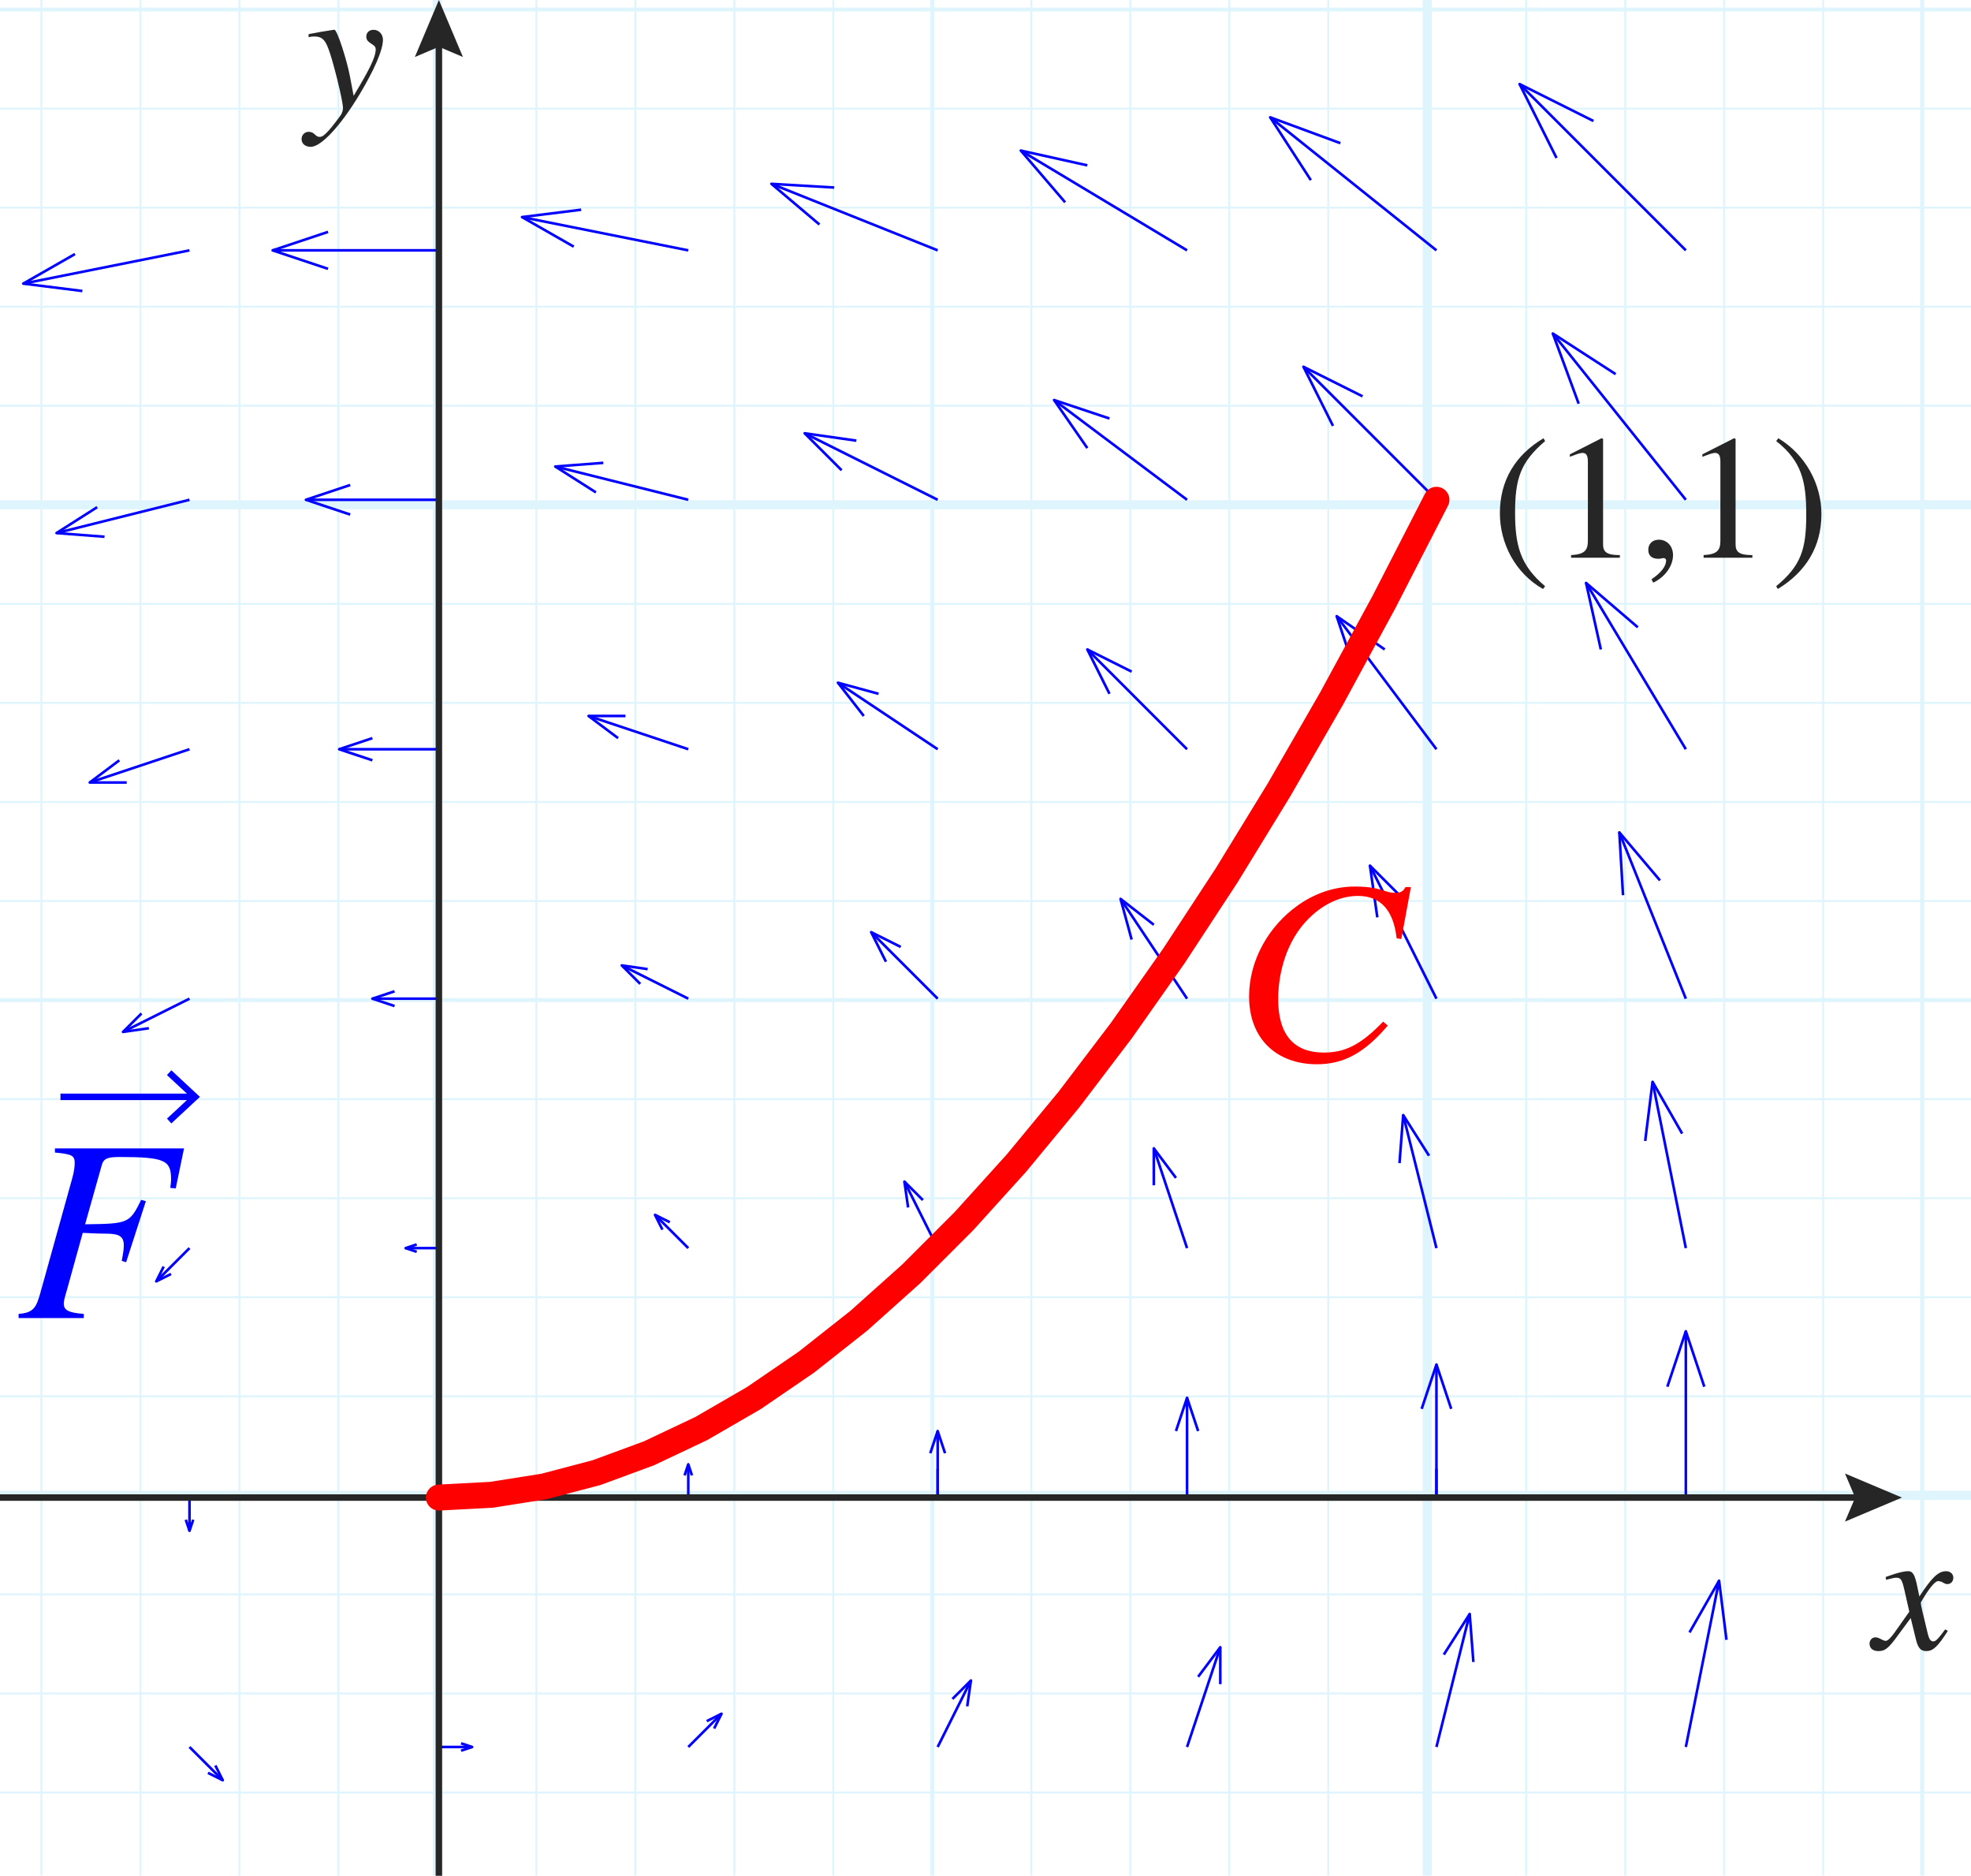 <?xml version="1.0" encoding="utf-8"?>
<!-- Generator: Adobe Illustrator 25.4.1, SVG Export Plug-In . SVG Version: 6.00 Build 0)  -->
<svg version="1.1" xmlns="http://www.w3.org/2000/svg" xmlns:xlink="http://www.w3.org/1999/xlink" x="0px" y="0px"
	 viewBox="0 0 151.804 144.442" enable-background="new 0 0 151.804 144.442" xml:space="preserve">
<g id="Layer_2" opacity="0.5">
	<g id="Clipped_grid">
		<defs>
			<rect id="SVGID_1_" x="-101.234" y="-100.258" width="276.823" height="275.337"/>
		</defs>
		<clipPath id="SVGID_00000133511845286198505990000000013058392851982493_">
			<use xlink:href="#SVGID_1_"  overflow="visible"/>
		</clipPath>
		<g id="Grid" opacity="0.25" clip-path="url(#SVGID_00000133511845286198505990000000013058392851982493_)">
			<g id="Horizontal_1_mm">
				
					<line fill="none" stroke="#00ABEB" stroke-width="0.15" stroke-miterlimit="10" x1="-347.7" y1="-106.051" x2="262.382" y2="-106.051"/>
				
					<line fill="none" stroke="#00ABEB" stroke-width="0.15" stroke-miterlimit="10" x1="-347.7" y1="-113.679" x2="262.382" y2="-113.679"/>
				
					<line fill="none" stroke="#00ABEB" stroke-width="0.15" stroke-miterlimit="10" x1="-347.7" y1="343.969" x2="262.382" y2="343.969"/>
				
					<line fill="none" stroke="#00ABEB" stroke-width="0.15" stroke-miterlimit="10" x1="-347.7" y1="336.34" x2="262.382" y2="336.34"/>
				
					<line fill="none" stroke="#00ABEB" stroke-width="0.15" stroke-miterlimit="10" x1="-347.7" y1="328.715" x2="262.382" y2="328.715"/>
				
					<line fill="none" stroke="#00ABEB" stroke-width="0.15" stroke-miterlimit="10" x1="-347.7" y1="321.087" x2="262.382" y2="321.087"/>
				
					<line fill="none" stroke="#00ABEB" stroke-width="0.15" stroke-miterlimit="10" x1="-347.7" y1="313.458" x2="262.382" y2="313.458"/>
				
					<line fill="none" stroke="#00ABEB" stroke-width="0.15" stroke-miterlimit="10" x1="-347.7" y1="305.832" x2="262.382" y2="305.832"/>
				
					<line fill="none" stroke="#00ABEB" stroke-width="0.15" stroke-miterlimit="10" x1="-347.7" y1="298.204" x2="262.382" y2="298.204"/>
				
					<line fill="none" stroke="#00ABEB" stroke-width="0.15" stroke-miterlimit="10" x1="-347.7" y1="290.579" x2="262.382" y2="290.579"/>
				
					<line fill="none" stroke="#00ABEB" stroke-width="0.15" stroke-miterlimit="10" x1="-347.7" y1="282.949" x2="262.382" y2="282.949"/>
				
					<line fill="none" stroke="#00ABEB" stroke-width="0.15" stroke-miterlimit="10" x1="-347.7" y1="275.321" x2="262.382" y2="275.321"/>
				
					<line fill="none" stroke="#00ABEB" stroke-width="0.15" stroke-miterlimit="10" x1="-347.7" y1="267.695" x2="262.382" y2="267.695"/>
				
					<line fill="none" stroke="#00ABEB" stroke-width="0.15" stroke-miterlimit="10" x1="-347.7" y1="260.067" x2="262.382" y2="260.067"/>
				
					<line fill="none" stroke="#00ABEB" stroke-width="0.15" stroke-miterlimit="10" x1="-347.7" y1="252.438" x2="262.382" y2="252.438"/>
				
					<line fill="none" stroke="#00ABEB" stroke-width="0.15" stroke-miterlimit="10" x1="-347.7" y1="244.813" x2="262.382" y2="244.813"/>
				
					<line fill="none" stroke="#00ABEB" stroke-width="0.15" stroke-miterlimit="10" x1="-347.7" y1="237.184" x2="262.382" y2="237.184"/>
				
					<line fill="none" stroke="#00ABEB" stroke-width="0.15" stroke-miterlimit="10" x1="-347.7" y1="229.556" x2="262.382" y2="229.556"/>
				
					<line fill="none" stroke="#00ABEB" stroke-width="0.15" stroke-miterlimit="10" x1="-347.7" y1="221.93" x2="262.382" y2="221.93"/>
				
					<line fill="none" stroke="#00ABEB" stroke-width="0.15" stroke-miterlimit="10" x1="-347.7" y1="214.302" x2="262.382" y2="214.302"/>
				
					<line fill="none" stroke="#00ABEB" stroke-width="0.15" stroke-miterlimit="10" x1="-347.7" y1="206.674" x2="262.382" y2="206.674"/>
				
					<line fill="none" stroke="#00ABEB" stroke-width="0.15" stroke-miterlimit="10" x1="-347.7" y1="199.048" x2="262.382" y2="199.048"/>
				
					<line fill="none" stroke="#00ABEB" stroke-width="0.15" stroke-miterlimit="10" x1="-347.7" y1="191.42" x2="262.382" y2="191.42"/>
				
					<line fill="none" stroke="#00ABEB" stroke-width="0.15" stroke-miterlimit="10" x1="-347.7" y1="183.79" x2="262.382" y2="183.79"/>
				
					<line fill="none" stroke="#00ABEB" stroke-width="0.15" stroke-miterlimit="10" x1="-347.7" y1="176.165" x2="262.382" y2="176.165"/>
				
					<line fill="none" stroke="#00ABEB" stroke-width="0.15" stroke-miterlimit="10" x1="-347.7" y1="168.536" x2="262.382" y2="168.536"/>
				
					<line fill="none" stroke="#00ABEB" stroke-width="0.15" stroke-miterlimit="10" x1="-347.7" y1="160.911" x2="262.382" y2="160.911"/>
				
					<line fill="none" stroke="#00ABEB" stroke-width="0.15" stroke-miterlimit="10" x1="-347.7" y1="153.282" x2="262.382" y2="153.282"/>
				
					<line fill="none" stroke="#00ABEB" stroke-width="0.15" stroke-miterlimit="10" x1="-347.7" y1="145.654" x2="262.382" y2="145.654"/>
				
					<line fill="none" stroke="#00ABEB" stroke-width="0.15" stroke-miterlimit="10" x1="-347.7" y1="138.028" x2="262.382" y2="138.028"/>
				
					<line fill="none" stroke="#00ABEB" stroke-width="0.15" stroke-miterlimit="10" x1="-347.7" y1="130.4" x2="262.382" y2="130.4"/>
				
					<line fill="none" stroke="#00ABEB" stroke-width="0.15" stroke-miterlimit="10" x1="-347.7" y1="122.772" x2="262.382" y2="122.772"/>
				
					<line fill="none" stroke="#00ABEB" stroke-width="0.15" stroke-miterlimit="10" x1="-347.7" y1="115.146" x2="262.382" y2="115.146"/>
				
					<line fill="none" stroke="#00ABEB" stroke-width="0.15" stroke-miterlimit="10" x1="-347.7" y1="107.518" x2="262.382" y2="107.518"/>
				
					<line fill="none" stroke="#00ABEB" stroke-width="0.15" stroke-miterlimit="10" x1="-347.7" y1="99.889" x2="262.382" y2="99.889"/>
				
					<line fill="none" stroke="#00ABEB" stroke-width="0.15" stroke-miterlimit="10" x1="-347.7" y1="92.264" x2="262.382" y2="92.264"/>
				
					<line fill="none" stroke="#00ABEB" stroke-width="0.15" stroke-miterlimit="10" x1="-347.7" y1="84.635" x2="262.382" y2="84.635"/>
				
					<line fill="none" stroke="#00ABEB" stroke-width="0.15" stroke-miterlimit="10" x1="-347.7" y1="77.007" x2="262.382" y2="77.007"/>
				
					<line fill="none" stroke="#00ABEB" stroke-width="0.15" stroke-miterlimit="10" x1="-347.7" y1="69.382" x2="262.382" y2="69.382"/>
				
					<line fill="none" stroke="#00ABEB" stroke-width="0.15" stroke-miterlimit="10" x1="-347.7" y1="61.753" x2="262.382" y2="61.753"/>
				
					<line fill="none" stroke="#00ABEB" stroke-width="0.15" stroke-miterlimit="10" x1="-347.7" y1="54.125" x2="262.382" y2="54.125"/>
				
					<line fill="none" stroke="#00ABEB" stroke-width="0.15" stroke-miterlimit="10" x1="-347.7" y1="46.499" x2="262.382" y2="46.499"/>
				
					<line fill="none" stroke="#00ABEB" stroke-width="0.15" stroke-miterlimit="10" x1="-347.7" y1="38.87" x2="262.382" y2="38.87"/>
				
					<line fill="none" stroke="#00ABEB" stroke-width="0.15" stroke-miterlimit="10" x1="-347.7" y1="31.244" x2="262.382" y2="31.244"/>
				
					<line fill="none" stroke="#00ABEB" stroke-width="0.15" stroke-miterlimit="10" x1="-347.7" y1="23.616" x2="262.382" y2="23.616"/>
				
					<line fill="none" stroke="#00ABEB" stroke-width="0.15" stroke-miterlimit="10" x1="-347.7" y1="15.987" x2="262.382" y2="15.987"/>
				
					<line fill="none" stroke="#00ABEB" stroke-width="0.15" stroke-miterlimit="10" x1="-347.7" y1="8.362" x2="262.382" y2="8.362"/>
				
					<line fill="none" stroke="#00ABEB" stroke-width="0.15" stroke-miterlimit="10" x1="-347.7" y1="0.733" x2="262.382" y2="0.733"/>
				
					<line fill="none" stroke="#00ABEB" stroke-width="0.15" stroke-miterlimit="10" x1="-347.7" y1="-6.895" x2="262.382" y2="-6.895"/>
				
					<line fill="none" stroke="#00ABEB" stroke-width="0.15" stroke-miterlimit="10" x1="-347.7" y1="-14.521" x2="262.382" y2="-14.521"/>
				
					<line fill="none" stroke="#00ABEB" stroke-width="0.15" stroke-miterlimit="10" x1="-347.7" y1="-22.149" x2="262.382" y2="-22.149"/>
				
					<line fill="none" stroke="#00ABEB" stroke-width="0.15" stroke-miterlimit="10" x1="-347.7" y1="-29.777" x2="262.382" y2="-29.777"/>
				
					<line fill="none" stroke="#00ABEB" stroke-width="0.15" stroke-miterlimit="10" x1="-347.7" y1="-37.403" x2="262.382" y2="-37.403"/>
				
					<line fill="none" stroke="#00ABEB" stroke-width="0.15" stroke-miterlimit="10" x1="-347.7" y1="-45.031" x2="262.382" y2="-45.031"/>
				
					<line fill="none" stroke="#00ABEB" stroke-width="0.15" stroke-miterlimit="10" x1="-347.7" y1="-52.66" x2="262.382" y2="-52.66"/>
				
					<line fill="none" stroke="#00ABEB" stroke-width="0.15" stroke-miterlimit="10" x1="-347.7" y1="-60.285" x2="262.382" y2="-60.285"/>
				
					<line fill="none" stroke="#00ABEB" stroke-width="0.15" stroke-miterlimit="10" x1="-347.7" y1="-67.915" x2="262.382" y2="-67.915"/>
				
					<line fill="none" stroke="#00ABEB" stroke-width="0.15" stroke-miterlimit="10" x1="-347.7" y1="-75.54" x2="262.382" y2="-75.54"/>
				
					<line fill="none" stroke="#00ABEB" stroke-width="0.15" stroke-miterlimit="10" x1="-347.7" y1="-83.169" x2="262.382" y2="-83.169"/>
				
					<line fill="none" stroke="#00ABEB" stroke-width="0.15" stroke-miterlimit="10" x1="-347.7" y1="-90.797" x2="262.382" y2="-90.797"/>
				
					<line fill="none" stroke="#00ABEB" stroke-width="0.15" stroke-miterlimit="10" x1="-347.7" y1="-98.423" x2="262.382" y2="-98.423"/>
			</g>
			<g id="Vertical_1_mm">
				<g>
					
						<line fill="none" stroke="#00ABEB" stroke-width="0.15" stroke-miterlimit="10" x1="-347.498" y1="343.932" x2="-347.498" y2="-113.882"/>
				</g>
				
					<line fill="none" stroke="#00ABEB" stroke-width="0.15" stroke-miterlimit="10" x1="-339.876" y1="343.932" x2="-339.876" y2="-113.882"/>
				
					<line fill="none" stroke="#00ABEB" stroke-width="0.15" stroke-miterlimit="10" x1="-332.252" y1="343.932" x2="-332.252" y2="-113.882"/>
				
					<line fill="none" stroke="#00ABEB" stroke-width="0.15" stroke-miterlimit="10" x1="-324.627" y1="343.932" x2="-324.627" y2="-113.882"/>
				
					<line fill="none" stroke="#00ABEB" stroke-width="0.15" stroke-miterlimit="10" x1="-317.005" y1="343.932" x2="-317.005" y2="-113.882"/>
				
					<line fill="none" stroke="#00ABEB" stroke-width="0.15" stroke-miterlimit="10" x1="-309.381" y1="343.932" x2="-309.381" y2="-113.882"/>
				
					<line fill="none" stroke="#00ABEB" stroke-width="0.15" stroke-miterlimit="10" x1="-301.756" y1="343.932" x2="-301.756" y2="-113.882"/>
				
					<line fill="none" stroke="#00ABEB" stroke-width="0.15" stroke-miterlimit="10" x1="-294.134" y1="343.932" x2="-294.134" y2="-113.882"/>
				
					<line fill="none" stroke="#00ABEB" stroke-width="0.15" stroke-miterlimit="10" x1="-286.508" y1="343.932" x2="-286.508" y2="-113.882"/>
				
					<line fill="none" stroke="#00ABEB" stroke-width="0.15" stroke-miterlimit="10" x1="-278.886" y1="343.932" x2="-278.886" y2="-113.882"/>
				
					<line fill="none" stroke="#00ABEB" stroke-width="0.15" stroke-miterlimit="10" x1="-271.262" y1="343.932" x2="-271.262" y2="-113.882"/>
				
					<line fill="none" stroke="#00ABEB" stroke-width="0.15" stroke-miterlimit="10" x1="-263.637" y1="343.932" x2="-263.637" y2="-113.882"/>
				
					<line fill="none" stroke="#00ABEB" stroke-width="0.15" stroke-miterlimit="10" x1="-256.015" y1="343.932" x2="-256.015" y2="-113.882"/>
				
					<line fill="none" stroke="#00ABEB" stroke-width="0.15" stroke-miterlimit="10" x1="-248.391" y1="343.932" x2="-248.391" y2="-113.882"/>
				
					<line fill="none" stroke="#00ABEB" stroke-width="0.15" stroke-miterlimit="10" x1="-240.766" y1="343.932" x2="-240.766" y2="-113.882"/>
				
					<line fill="none" stroke="#00ABEB" stroke-width="0.15" stroke-miterlimit="10" x1="-233.144" y1="343.932" x2="-233.144" y2="-113.882"/>
				
					<line fill="none" stroke="#00ABEB" stroke-width="0.15" stroke-miterlimit="10" x1="-225.52" y1="343.932" x2="-225.52" y2="-113.882"/>
				
					<line fill="none" stroke="#00ABEB" stroke-width="0.15" stroke-miterlimit="10" x1="-217.895" y1="343.932" x2="-217.895" y2="-113.882"/>
				
					<line fill="none" stroke="#00ABEB" stroke-width="0.15" stroke-miterlimit="10" x1="-210.273" y1="343.932" x2="-210.273" y2="-113.882"/>
				
					<line fill="none" stroke="#00ABEB" stroke-width="0.15" stroke-miterlimit="10" x1="-202.649" y1="343.932" x2="-202.649" y2="-113.882"/>
				
					<line fill="none" stroke="#00ABEB" stroke-width="0.15" stroke-miterlimit="10" x1="-195.024" y1="343.932" x2="-195.024" y2="-113.882"/>
				
					<line fill="none" stroke="#00ABEB" stroke-width="0.15" stroke-miterlimit="10" x1="-187.402" y1="343.932" x2="-187.402" y2="-113.882"/>
				
					<line fill="none" stroke="#00ABEB" stroke-width="0.15" stroke-miterlimit="10" x1="-179.778" y1="343.932" x2="-179.778" y2="-113.882"/>
				
					<line fill="none" stroke="#00ABEB" stroke-width="0.15" stroke-miterlimit="10" x1="-172.153" y1="343.932" x2="-172.153" y2="-113.882"/>
				
					<line fill="none" stroke="#00ABEB" stroke-width="0.15" stroke-miterlimit="10" x1="-164.53" y1="343.932" x2="-164.53" y2="-113.882"/>
				
					<line fill="none" stroke="#00ABEB" stroke-width="0.15" stroke-miterlimit="10" x1="-156.905" y1="343.932" x2="-156.905" y2="-113.882"/>
				
					<line fill="none" stroke="#00ABEB" stroke-width="0.15" stroke-miterlimit="10" x1="-149.284" y1="343.932" x2="-149.284" y2="-113.882"/>
				
					<line fill="none" stroke="#00ABEB" stroke-width="0.15" stroke-miterlimit="10" x1="-141.659" y1="343.932" x2="-141.659" y2="-113.882"/>
				
					<line fill="none" stroke="#00ABEB" stroke-width="0.15" stroke-miterlimit="10" x1="-134.034" y1="343.932" x2="-134.034" y2="-113.882"/>
				
					<line fill="none" stroke="#00ABEB" stroke-width="0.15" stroke-miterlimit="10" x1="-126.413" y1="343.932" x2="-126.413" y2="-113.882"/>
				
					<line fill="none" stroke="#00ABEB" stroke-width="0.15" stroke-miterlimit="10" x1="-118.788" y1="343.932" x2="-118.788" y2="-113.882"/>
				
					<line fill="none" stroke="#00ABEB" stroke-width="0.15" stroke-miterlimit="10" x1="-111.163" y1="343.932" x2="-111.163" y2="-113.882"/>
				
					<line fill="none" stroke="#00ABEB" stroke-width="0.15" stroke-miterlimit="10" x1="-103.541" y1="343.932" x2="-103.541" y2="-113.882"/>
				
					<line fill="none" stroke="#00ABEB" stroke-width="0.15" stroke-miterlimit="10" x1="-95.917" y1="343.932" x2="-95.917" y2="-113.882"/>
				
					<line fill="none" stroke="#00ABEB" stroke-width="0.15" stroke-miterlimit="10" x1="-88.292" y1="343.932" x2="-88.292" y2="-113.882"/>
				
					<line fill="none" stroke="#00ABEB" stroke-width="0.15" stroke-miterlimit="10" x1="-80.67" y1="343.932" x2="-80.67" y2="-113.882"/>
				
					<line fill="none" stroke="#00ABEB" stroke-width="0.15" stroke-miterlimit="10" x1="-73.046" y1="343.932" x2="-73.046" y2="-113.882"/>
				
					<line fill="none" stroke="#00ABEB" stroke-width="0.15" stroke-miterlimit="10" x1="-65.421" y1="343.932" x2="-65.421" y2="-113.882"/>
				
					<line fill="none" stroke="#00ABEB" stroke-width="0.15" stroke-miterlimit="10" x1="-57.799" y1="343.932" x2="-57.799" y2="-113.882"/>
				
					<line fill="none" stroke="#00ABEB" stroke-width="0.15" stroke-miterlimit="10" x1="-50.175" y1="343.932" x2="-50.175" y2="-113.882"/>
				
					<line fill="none" stroke="#00ABEB" stroke-width="0.15" stroke-miterlimit="10" x1="-42.553" y1="343.932" x2="-42.553" y2="-113.882"/>
				
					<line fill="none" stroke="#00ABEB" stroke-width="0.15" stroke-miterlimit="10" x1="-34.927" y1="343.932" x2="-34.927" y2="-113.882"/>
				
					<line fill="none" stroke="#00ABEB" stroke-width="0.15" stroke-miterlimit="10" x1="-27.303" y1="343.932" x2="-27.303" y2="-113.882"/>
				
					<line fill="none" stroke="#00ABEB" stroke-width="0.15" stroke-miterlimit="10" x1="-19.681" y1="343.932" x2="-19.681" y2="-113.882"/>
				
					<line fill="none" stroke="#00ABEB" stroke-width="0.15" stroke-miterlimit="10" x1="-12.056" y1="343.932" x2="-12.056" y2="-113.882"/>
				
					<line fill="none" stroke="#00ABEB" stroke-width="0.15" stroke-miterlimit="10" x1="-4.432" y1="343.932" x2="-4.432" y2="-113.882"/>
				
					<line fill="none" stroke="#00ABEB" stroke-width="0.15" stroke-miterlimit="10" x1="3.19" y1="343.932" x2="3.19" y2="-113.882"/>
				
					<line fill="none" stroke="#00ABEB" stroke-width="0.15" stroke-miterlimit="10" x1="10.815" y1="343.932" x2="10.815" y2="-113.882"/>
				
					<line fill="none" stroke="#00ABEB" stroke-width="0.15" stroke-miterlimit="10" x1="18.439" y1="343.932" x2="18.439" y2="-113.882"/>
				
					<line fill="none" stroke="#00ABEB" stroke-width="0.15" stroke-miterlimit="10" x1="26.061" y1="343.932" x2="26.061" y2="-113.882"/>
				
					<line fill="none" stroke="#00ABEB" stroke-width="0.15" stroke-miterlimit="10" x1="33.686" y1="343.932" x2="33.686" y2="-113.882"/>
				
					<line fill="none" stroke="#00ABEB" stroke-width="0.15" stroke-miterlimit="10" x1="41.31" y1="343.932" x2="41.31" y2="-113.882"/>
				
					<line fill="none" stroke="#00ABEB" stroke-width="0.15" stroke-miterlimit="10" x1="48.932" y1="343.932" x2="48.932" y2="-113.882"/>
				
					<line fill="none" stroke="#00ABEB" stroke-width="0.15" stroke-miterlimit="10" x1="56.557" y1="343.932" x2="56.557" y2="-113.882"/>
				
					<line fill="none" stroke="#00ABEB" stroke-width="0.15" stroke-miterlimit="10" x1="64.181" y1="343.932" x2="64.181" y2="-113.882"/>
				
					<line fill="none" stroke="#00ABEB" stroke-width="0.15" stroke-miterlimit="10" x1="71.803" y1="343.932" x2="71.803" y2="-113.882"/>
				
					<line fill="none" stroke="#00ABEB" stroke-width="0.15" stroke-miterlimit="10" x1="79.429" y1="343.932" x2="79.429" y2="-113.882"/>
				
					<line fill="none" stroke="#00ABEB" stroke-width="0.15" stroke-miterlimit="10" x1="87.051" y1="343.932" x2="87.051" y2="-113.882"/>
				
					<line fill="none" stroke="#00ABEB" stroke-width="0.15" stroke-miterlimit="10" x1="94.676" y1="343.932" x2="94.676" y2="-113.882"/>
				
					<line fill="none" stroke="#00ABEB" stroke-width="0.15" stroke-miterlimit="10" x1="102.3" y1="343.932" x2="102.3" y2="-113.882"/>
				
					<line fill="none" stroke="#00ABEB" stroke-width="0.15" stroke-miterlimit="10" x1="109.922" y1="343.932" x2="109.922" y2="-113.882"/>
				
					<line fill="none" stroke="#00ABEB" stroke-width="0.15" stroke-miterlimit="10" x1="117.547" y1="343.932" x2="117.547" y2="-113.882"/>
				
					<line fill="none" stroke="#00ABEB" stroke-width="0.15" stroke-miterlimit="10" x1="125.171" y1="343.932" x2="125.171" y2="-113.882"/>
				
					<line fill="none" stroke="#00ABEB" stroke-width="0.15" stroke-miterlimit="10" x1="132.793" y1="343.932" x2="132.793" y2="-113.882"/>
				
					<line fill="none" stroke="#00ABEB" stroke-width="0.15" stroke-miterlimit="10" x1="140.418" y1="343.932" x2="140.418" y2="-113.882"/>
				
					<line fill="none" stroke="#00ABEB" stroke-width="0.15" stroke-miterlimit="10" x1="148.042" y1="343.932" x2="148.042" y2="-113.882"/>
				
					<line fill="none" stroke="#00ABEB" stroke-width="0.15" stroke-miterlimit="10" x1="155.664" y1="343.932" x2="155.664" y2="-113.882"/>
				
					<line fill="none" stroke="#00ABEB" stroke-width="0.15" stroke-miterlimit="10" x1="163.289" y1="343.932" x2="163.289" y2="-113.882"/>
				
					<line fill="none" stroke="#00ABEB" stroke-width="0.15" stroke-miterlimit="10" x1="170.913" y1="343.932" x2="170.913" y2="-113.882"/>
				
					<line fill="none" stroke="#00ABEB" stroke-width="0.15" stroke-miterlimit="10" x1="178.535" y1="343.932" x2="178.535" y2="-113.882"/>
				
					<line fill="none" stroke="#00ABEB" stroke-width="0.15" stroke-miterlimit="10" x1="186.16" y1="343.932" x2="186.16" y2="-113.882"/>
				
					<line fill="none" stroke="#00ABEB" stroke-width="0.15" stroke-miterlimit="10" x1="193.784" y1="343.932" x2="193.784" y2="-113.882"/>
				
					<line fill="none" stroke="#00ABEB" stroke-width="0.15" stroke-miterlimit="10" x1="201.407" y1="343.932" x2="201.407" y2="-113.882"/>
				
					<line fill="none" stroke="#00ABEB" stroke-width="0.15" stroke-miterlimit="10" x1="209.032" y1="343.932" x2="209.032" y2="-113.882"/>
				
					<line fill="none" stroke="#00ABEB" stroke-width="0.15" stroke-miterlimit="10" x1="216.654" y1="343.932" x2="216.654" y2="-113.882"/>
				
					<line fill="none" stroke="#00ABEB" stroke-width="0.15" stroke-miterlimit="10" x1="224.278" y1="343.932" x2="224.278" y2="-113.882"/>
				
					<line fill="none" stroke="#00ABEB" stroke-width="0.15" stroke-miterlimit="10" x1="231.903" y1="343.932" x2="231.903" y2="-113.882"/>
				
					<line fill="none" stroke="#00ABEB" stroke-width="0.15" stroke-miterlimit="10" x1="239.525" y1="343.932" x2="239.525" y2="-113.882"/>
				
					<line fill="none" stroke="#00ABEB" stroke-width="0.15" stroke-miterlimit="10" x1="247.149" y1="343.932" x2="247.149" y2="-113.882"/>
				
					<line fill="none" stroke="#00ABEB" stroke-width="0.15" stroke-miterlimit="10" x1="254.774" y1="343.932" x2="254.774" y2="-113.882"/>
				
					<line fill="none" stroke="#00ABEB" stroke-width="0.15" stroke-miterlimit="10" x1="262.396" y1="343.932" x2="262.396" y2="-113.882"/>
			</g>
			<g id="Horizontal_5_mm_1_">
				
					<line fill="none" stroke="#00ABEB" stroke-width="0.3" stroke-miterlimit="10" x1="-348.44" y1="343.969" x2="262.382" y2="343.969"/>
				
					<line fill="none" stroke="#00ABEB" stroke-width="0.3" stroke-miterlimit="10" x1="-348.44" y1="305.832" x2="262.382" y2="305.832"/>
				
					<line fill="none" stroke="#00ABEB" stroke-width="0.3" stroke-miterlimit="10" x1="-348.44" y1="267.695" x2="262.382" y2="267.695"/>
				
					<line fill="none" stroke="#00ABEB" stroke-width="0.3" stroke-miterlimit="10" x1="-348.44" y1="229.556" x2="262.382" y2="229.556"/>
				
					<line fill="none" stroke="#00ABEB" stroke-width="0.3" stroke-miterlimit="10" x1="-348.44" y1="191.42" x2="262.382" y2="191.42"/>
				
					<line fill="none" stroke="#00ABEB" stroke-width="0.3" stroke-miterlimit="10" x1="-348.44" y1="153.282" x2="262.382" y2="153.282"/>
				
					<line fill="none" stroke="#00ABEB" stroke-width="0.3" stroke-miterlimit="10" x1="-348.44" y1="115.146" x2="262.382" y2="115.146"/>
				
					<line fill="none" stroke="#00ABEB" stroke-width="0.3" stroke-miterlimit="10" x1="-348.44" y1="77.007" x2="262.382" y2="77.007"/>
				
					<line fill="none" stroke="#00ABEB" stroke-width="0.3" stroke-miterlimit="10" x1="-348.44" y1="38.87" x2="262.382" y2="38.87"/>
				
					<line fill="none" stroke="#00ABEB" stroke-width="0.3" stroke-miterlimit="10" x1="-348.44" y1="0.733" x2="262.382" y2="0.733"/>
				
					<line fill="none" stroke="#00ABEB" stroke-width="0.3" stroke-miterlimit="10" x1="-348.44" y1="-37.403" x2="262.382" y2="-37.403"/>
			</g>
			<g id="Vertical_5_mm">
				
					<line fill="none" stroke="#00ABEB" stroke-width="0.3" stroke-miterlimit="10" x1="-347.498" y1="343.932" x2="-347.498" y2="-114.621"/>
				
					<line fill="none" stroke="#00ABEB" stroke-width="0.3" stroke-miterlimit="10" x1="-309.381" y1="343.932" x2="-309.381" y2="-114.621"/>
				
					<line fill="none" stroke="#00ABEB" stroke-width="0.3" stroke-miterlimit="10" x1="-271.262" y1="343.932" x2="-271.262" y2="-114.621"/>
				
					<line fill="none" stroke="#00ABEB" stroke-width="0.3" stroke-miterlimit="10" x1="-233.144" y1="343.932" x2="-233.144" y2="-114.621"/>
				
					<line fill="none" stroke="#00ABEB" stroke-width="0.3" stroke-miterlimit="10" x1="-195.024" y1="343.932" x2="-195.024" y2="-114.621"/>
				
					<line fill="none" stroke="#00ABEB" stroke-width="0.3" stroke-miterlimit="10" x1="-156.905" y1="343.932" x2="-156.905" y2="-114.621"/>
				
					<line fill="none" stroke="#00ABEB" stroke-width="0.3" stroke-miterlimit="10" x1="-118.788" y1="343.932" x2="-118.788" y2="-114.621"/>
				
					<line fill="none" stroke="#00ABEB" stroke-width="0.3" stroke-miterlimit="10" x1="-80.67" y1="343.932" x2="-80.67" y2="-114.621"/>
				
					<line fill="none" stroke="#00ABEB" stroke-width="0.3" stroke-miterlimit="10" x1="-42.553" y1="343.932" x2="-42.553" y2="-114.621"/>
				
					<line fill="none" stroke="#00ABEB" stroke-width="0.3" stroke-miterlimit="10" x1="-4.432" y1="343.932" x2="-4.432" y2="-114.621"/>
				
					<line fill="none" stroke="#00ABEB" stroke-width="0.3" stroke-miterlimit="10" x1="33.686" y1="343.932" x2="33.686" y2="-114.621"/>
				
					<line fill="none" stroke="#00ABEB" stroke-width="0.3" stroke-miterlimit="10" x1="71.803" y1="343.932" x2="71.803" y2="-114.621"/>
				
					<line fill="none" stroke="#00ABEB" stroke-width="0.3" stroke-miterlimit="10" x1="109.922" y1="343.932" x2="109.922" y2="-114.621"/>
				
					<line fill="none" stroke="#00ABEB" stroke-width="0.3" stroke-miterlimit="10" x1="148.042" y1="343.932" x2="148.042" y2="-114.621"/>
				
					<line fill="none" stroke="#00ABEB" stroke-width="0.3" stroke-miterlimit="10" x1="186.16" y1="343.932" x2="186.16" y2="-114.621"/>
				
					<line fill="none" stroke="#00ABEB" stroke-width="0.3" stroke-miterlimit="10" x1="224.278" y1="343.932" x2="224.278" y2="-114.621"/>
				
					<line fill="none" stroke="#00ABEB" stroke-width="0.3" stroke-miterlimit="10" x1="262.396" y1="343.932" x2="262.396" y2="-114.621"/>
			</g>
			<g id="Horizontal_10_mm">
				
					<line id="_x31_9_1_" fill="none" stroke="#00ABEB" stroke-width="0.7" stroke-miterlimit="10" x1="-348.44" y1="343.969" x2="262.382" y2="343.969"/>
				
					<line id="_x32_0" fill="none" stroke="#00ABEB" stroke-width="0.7" stroke-miterlimit="10" x1="-348.44" y1="267.695" x2="262.382" y2="267.695"/>
				
					<line id="_x32_1" fill="none" stroke="#00ABEB" stroke-width="0.7" stroke-miterlimit="10" x1="-348.44" y1="191.42" x2="262.382" y2="191.42"/>
				
					<line id="_x32_2" fill="none" stroke="#00ABEB" stroke-width="0.7" stroke-miterlimit="10" x1="-348.44" y1="115.146" x2="262.382" y2="115.146"/>
				
					<line id="_x32_3" fill="none" stroke="#00ABEB" stroke-width="0.7" stroke-miterlimit="10" x1="-348.44" y1="38.87" x2="262.382" y2="38.87"/>
				
					<line id="_x32_4" fill="none" stroke="#00ABEB" stroke-width="0.7" stroke-miterlimit="10" x1="-348.44" y1="-37.403" x2="262.382" y2="-37.403"/>
				
					<line id="_x32_5" fill="none" stroke="#00ABEB" stroke-width="0.7" stroke-miterlimit="10" x1="-348.44" y1="-113.679" x2="262.382" y2="-113.679"/>
			</g>
			<g id="Vertical_10_mm">
				
					<line id="_x30_" fill="none" stroke="#00ABEB" stroke-width="0.7" stroke-miterlimit="10" x1="-347.498" y1="343.932" x2="-347.498" y2="-114.621"/>
				
					<line id="_x31_" fill="none" stroke="#00ABEB" stroke-width="0.7" stroke-miterlimit="10" x1="-271.262" y1="343.932" x2="-271.262" y2="-114.621"/>
				
					<line id="_x32_" fill="none" stroke="#00ABEB" stroke-width="0.7" stroke-miterlimit="10" x1="-195.024" y1="343.932" x2="-195.024" y2="-114.621"/>
				
					<line id="_x33_" fill="none" stroke="#00ABEB" stroke-width="0.7" stroke-miterlimit="10" x1="-118.788" y1="343.932" x2="-118.788" y2="-114.621"/>
				
					<line id="_x34_" fill="none" stroke="#00ABEB" stroke-width="0.7" stroke-miterlimit="10" x1="-42.553" y1="343.932" x2="-42.553" y2="-114.621"/>
				
					<line id="_x35_" fill="none" stroke="#00ABEB" stroke-width="0.7" stroke-miterlimit="10" x1="33.686" y1="343.932" x2="33.686" y2="-114.621"/>
				
					<line id="_x36_" fill="none" stroke="#00ABEB" stroke-width="0.7" stroke-miterlimit="10" x1="109.922" y1="343.932" x2="109.922" y2="-114.621"/>
				
					<line id="_x37_" fill="none" stroke="#00ABEB" stroke-width="0.7" stroke-miterlimit="10" x1="186.16" y1="343.932" x2="186.16" y2="-114.621"/>
				
					<line id="_x38_" fill="none" stroke="#00ABEB" stroke-width="0.7" stroke-miterlimit="10" x1="262.396" y1="343.932" x2="262.396" y2="-114.621"/>
			</g>
		</g>
	</g>
</g>
<g id="Layer_3">
	<g enable-background="new    ">
		<path fill="#262626" d="M27.236,7.379c1.185-1.964,1.7-2.968,1.7-3.581c0-0.195-0.098-0.279-0.362-0.446
			c-0.279-0.181-0.362-0.32-0.362-0.543c0-0.306,0.236-0.515,0.557-0.515c0.418,0,0.725,0.348,0.725,0.766
			c0,0.794-0.669,2.327-1.825,4.249c-1.448,2.396-2.939,3.998-3.733,3.998c-0.418,0-0.71-0.237-0.71-0.599
			c0-0.307,0.236-0.558,0.543-0.558c0.487,0,0.487,0.39,0.85,0.39c0.182,0,0.349-0.111,0.669-0.459
			c0.251-0.265,0.878-1.087,0.989-1.268c0.083-0.167,0.139-0.334,0.139-0.487c0-0.557-0.766-3.678-1.142-4.625
			c-0.265-0.683-0.516-0.892-1.073-0.892c-0.153,0-0.278,0.014-0.432,0.056V2.628c0.153-0.028,0.307-0.056,0.445-0.083
			c0.279-0.056,0.739-0.139,1.491-0.25h0.056c0.209,0,0.947,2.312,1.185,3.552L27.236,7.379z"/>
	</g>
	<g enable-background="new    ">
		<path fill="#262626" d="M147.828,122.933c0.953-1.457,1.456-1.946,2.056-1.946c0.326,0,0.558,0.204,0.558,0.503
			c0,0.286-0.19,0.49-0.463,0.49c-0.259,0-0.381-0.231-0.708-0.231c-0.244,0-0.734,0.599-1.333,1.647
			c0,0.095,0.026,0.285,0.108,0.612l0.436,1.823c0.096,0.382,0.218,0.559,0.408,0.559c0.177,0,0.327-0.137,0.64-0.545
			c0.123-0.163,0.177-0.245,0.286-0.381l0.204,0.122c-0.789,1.226-1.144,1.552-1.66,1.552c-0.436,0-0.64-0.245-0.804-0.925
			l-0.395-1.62l-1.197,1.62c-0.6,0.803-0.871,0.925-1.293,0.925c-0.423,0-0.681-0.218-0.681-0.571c0-0.272,0.19-0.49,0.463-0.49
			c0.122,0,0.258,0.055,0.436,0.149c0.136,0.082,0.271,0.123,0.354,0.123c0.149,0,0.408-0.259,0.694-0.667l1.116-1.579l-0.382-1.688
			c-0.19-0.816-0.285-0.926-0.626-0.926c-0.108,0-0.271,0.027-0.53,0.096l-0.245,0.068l-0.041-0.219l0.149-0.054
			c0.831-0.3,1.279-0.395,1.593-0.395c0.34,0,0.504,0.244,0.694,1.17L147.828,122.933z"/>
	</g>
	<g>
		<line fill="none" stroke="#0000FF" stroke-width="0.2" x1="33.803" y1="115.316" x2="33.803" y2="113.108"/>
		<line fill="none" stroke="#0000FF" stroke-width="0.2" x1="72.218" y1="115.316" x2="72.218" y2="113.108"/>
		<line fill="none" stroke="#0000FF" stroke-width="0.2" x1="110.633" y1="115.316" x2="110.633" y2="113.108"/>
		<line fill="none" stroke="#0000FF" stroke-width="0.2" x1="33.803" y1="115.316" x2="36.008" y2="115.316"/>
		
			<line fill="none" stroke="#0000FF" stroke-width="0.2" stroke-linejoin="round" x1="14.595" y1="134.523" x2="17.156" y2="137.084"/>
		
			<line fill="none" stroke="#0000FF" stroke-width="0.2" stroke-linejoin="round" x1="14.595" y1="115.316" x2="14.595" y2="117.877"/>
		
			<line fill="none" stroke="#0000FF" stroke-width="0.2" stroke-linejoin="round" x1="14.595" y1="96.108" x2="12.034" y2="98.669"/>
		<line fill="none" stroke="#0000FF" stroke-width="0.2" stroke-linejoin="round" x1="14.595" y1="76.9" x2="9.473" y2="79.461"/>
		<line fill="none" stroke="#0000FF" stroke-width="0.2" stroke-linejoin="round" x1="14.595" y1="57.693" x2="6.912" y2="60.254"/>
		<line fill="none" stroke="#0000FF" stroke-width="0.2" stroke-linejoin="round" x1="14.595" y1="38.485" x2="4.352" y2="41.046"/>
		<line fill="none" stroke="#0000FF" stroke-width="0.2" stroke-linejoin="round" x1="14.595" y1="19.278" x2="1.79" y2="21.839"/>
		
			<line fill="none" stroke="#0000FF" stroke-width="0.2" stroke-linejoin="round" x1="33.803" y1="134.523" x2="36.363" y2="134.523"/>
		
			<line fill="none" stroke="#0000FF" stroke-width="0.2" stroke-linejoin="round" x1="33.803" y1="115.316" x2="33.803" y2="115.316"/>
		
			<line fill="none" stroke="#0000FF" stroke-width="0.2" stroke-linejoin="round" x1="33.803" y1="96.108" x2="31.242" y2="96.108"/>
		<line fill="none" stroke="#0000FF" stroke-width="0.2" stroke-linejoin="round" x1="33.803" y1="76.9" x2="28.681" y2="76.9"/>
		<line fill="none" stroke="#0000FF" stroke-width="0.2" stroke-linejoin="round" x1="33.803" y1="57.693" x2="26.12" y2="57.693"/>
		
			<line fill="none" stroke="#0000FF" stroke-width="0.2" stroke-linejoin="round" x1="33.803" y1="38.485" x2="23.559" y2="38.485"/>
		
			<line fill="none" stroke="#0000FF" stroke-width="0.2" stroke-linejoin="round" x1="33.803" y1="19.278" x2="20.998" y2="19.278"/>
		
			<line fill="none" stroke="#0000FF" stroke-width="0.2" stroke-linejoin="round" x1="53.01" y1="134.523" x2="55.571" y2="131.962"/>
		
			<line fill="none" stroke="#0000FF" stroke-width="0.2" stroke-linejoin="round" x1="53.01" y1="115.316" x2="53.01" y2="112.755"/>
		<line fill="none" stroke="#0000FF" stroke-width="0.2" stroke-linejoin="round" x1="53.01" y1="96.108" x2="50.449" y2="93.547"/>
		<line fill="none" stroke="#0000FF" stroke-width="0.2" stroke-linejoin="round" x1="53.01" y1="76.9" x2="47.888" y2="74.339"/>
		<line fill="none" stroke="#0000FF" stroke-width="0.2" stroke-linejoin="round" x1="53.01" y1="57.693" x2="45.327" y2="55.132"/>
		<line fill="none" stroke="#0000FF" stroke-width="0.2" stroke-linejoin="round" x1="53.01" y1="38.485" x2="42.766" y2="35.924"/>
		<line fill="none" stroke="#0000FF" stroke-width="0.2" stroke-linejoin="round" x1="53.01" y1="19.278" x2="40.205" y2="16.717"/>
		
			<line fill="none" stroke="#0000FF" stroke-width="0.2" stroke-linejoin="round" x1="72.218" y1="134.523" x2="74.779" y2="129.401"/>
		
			<line fill="none" stroke="#0000FF" stroke-width="0.2" stroke-linejoin="round" x1="72.218" y1="115.316" x2="72.218" y2="110.193"/>
		
			<line fill="none" stroke="#0000FF" stroke-width="0.2" stroke-linejoin="round" x1="72.218" y1="96.108" x2="69.657" y2="90.986"/>
		<line fill="none" stroke="#0000FF" stroke-width="0.2" stroke-linejoin="round" x1="72.218" y1="76.9" x2="67.096" y2="71.778"/>
		
			<line fill="none" stroke="#0000FF" stroke-width="0.2" stroke-linejoin="round" x1="72.218" y1="57.693" x2="64.535" y2="52.571"/>
		
			<line fill="none" stroke="#0000FF" stroke-width="0.2" stroke-linejoin="round" x1="72.218" y1="38.485" x2="61.974" y2="33.363"/>
		
			<line fill="none" stroke="#0000FF" stroke-width="0.2" stroke-linejoin="round" x1="72.218" y1="19.278" x2="59.413" y2="14.156"/>
		
			<line fill="none" stroke="#0000FF" stroke-width="0.2" stroke-linejoin="round" x1="91.425" y1="134.523" x2="93.986" y2="126.84"/>
		
			<line fill="none" stroke="#0000FF" stroke-width="0.2" stroke-linejoin="round" x1="91.425" y1="115.316" x2="91.425" y2="107.632"/>
		
			<line fill="none" stroke="#0000FF" stroke-width="0.2" stroke-linejoin="round" x1="91.425" y1="96.108" x2="88.865" y2="88.425"/>
		<line fill="none" stroke="#0000FF" stroke-width="0.2" stroke-linejoin="round" x1="91.425" y1="76.9" x2="86.304" y2="69.217"/>
		<line fill="none" stroke="#0000FF" stroke-width="0.2" stroke-linejoin="round" x1="91.425" y1="57.693" x2="83.743" y2="50.01"/>
		
			<line fill="none" stroke="#0000FF" stroke-width="0.2" stroke-linejoin="round" x1="91.425" y1="38.485" x2="81.181" y2="30.802"/>
		<line fill="none" stroke="#0000FF" stroke-width="0.2" stroke-linejoin="round" x1="91.425" y1="19.278" x2="78.62" y2="11.595"/>
		
			<line fill="none" stroke="#0000FF" stroke-width="0.2" stroke-linejoin="round" x1="110.633" y1="134.523" x2="113.194" y2="124.279"/>
		
			<line fill="none" stroke="#0000FF" stroke-width="0.2" stroke-linejoin="round" x1="110.633" y1="115.316" x2="110.633" y2="105.071"/>
		
			<line fill="none" stroke="#0000FF" stroke-width="0.2" stroke-linejoin="round" x1="110.633" y1="96.108" x2="108.072" y2="85.864"/>
		
			<line fill="none" stroke="#0000FF" stroke-width="0.2" stroke-linejoin="round" x1="110.633" y1="76.9" x2="105.511" y2="66.656"/>
		
			<line fill="none" stroke="#0000FF" stroke-width="0.2" stroke-linejoin="round" x1="110.633" y1="57.693" x2="102.95" y2="47.449"/>
		
			<line fill="none" stroke="#0000FF" stroke-width="0.2" stroke-linejoin="round" x1="110.633" y1="38.485" x2="100.389" y2="28.241"/>
		
			<line fill="none" stroke="#0000FF" stroke-width="0.2" stroke-linejoin="round" x1="110.633" y1="19.278" x2="97.828" y2="9.034"/>
		
			<line fill="none" stroke="#0000FF" stroke-width="0.2" stroke-linejoin="round" x1="129.84" y1="134.523" x2="132.401" y2="121.718"/>
		
			<line fill="none" stroke="#0000FF" stroke-width="0.2" stroke-linejoin="round" x1="129.84" y1="115.316" x2="129.84" y2="102.51"/>
		
			<line fill="none" stroke="#0000FF" stroke-width="0.2" stroke-linejoin="round" x1="129.84" y1="96.108" x2="127.279" y2="83.303"/>
		<line fill="none" stroke="#0000FF" stroke-width="0.2" stroke-linejoin="round" x1="129.84" y1="76.9" x2="124.718" y2="64.095"/>
		
			<line fill="none" stroke="#0000FF" stroke-width="0.2" stroke-linejoin="round" x1="129.84" y1="57.693" x2="122.157" y2="44.888"/>
		
			<line fill="none" stroke="#0000FF" stroke-width="0.2" stroke-linejoin="round" x1="129.84" y1="38.485" x2="119.596" y2="25.68"/>
		
			<line fill="none" stroke="#0000FF" stroke-width="0.2" stroke-linejoin="round" x1="129.84" y1="19.278" x2="117.036" y2="6.473"/>
		<polyline fill="none" stroke="#0000FF" stroke-width="0.2" stroke-linejoin="round" points="16.018,136.514 17.156,137.084 
			16.587,135.946 		"/>
		<polyline fill="none" stroke="#0000FF" stroke-width="0.2" stroke-linejoin="round" points="14.311,117.023 14.595,117.877 
			14.88,117.023 		"/>
		<polyline fill="none" stroke="#0000FF" stroke-width="0.2" stroke-linejoin="round" points="12.604,97.53 12.034,98.669 
			13.172,98.1 		"/>
		<polyline fill="none" stroke="#0000FF" stroke-width="0.2" stroke-linejoin="round" points="10.896,78.039 9.473,79.461 
			11.465,79.177 		"/>
		<polyline fill="none" stroke="#0000FF" stroke-width="0.2" stroke-linejoin="round" points="9.189,58.546 6.912,60.254 
			9.758,60.254 		"/>
		<polyline fill="none" stroke="#0000FF" stroke-width="0.2" stroke-linejoin="round" points="7.481,39.055 4.352,41.046 
			8.05,41.331 		"/>
		<polyline fill="none" stroke="#0000FF" stroke-width="0.2" stroke-linejoin="round" points="5.774,19.562 1.79,21.839 
			6.343,22.408 		"/>
		<polyline fill="none" stroke="#0000FF" stroke-width="0.2" stroke-linejoin="round" points="35.51,134.807 36.363,134.523 
			35.51,134.239 		"/>
		<polyline fill="none" stroke="#0000FF" stroke-width="0.2" stroke-linejoin="round" points="33.803,115.316 33.803,115.316 
			33.803,115.316 		"/>
		<polyline fill="none" stroke="#0000FF" stroke-width="0.2" stroke-linejoin="round" points="32.095,95.823 31.242,96.108 
			32.095,96.393 		"/>
		<polyline fill="none" stroke="#0000FF" stroke-width="0.2" stroke-linejoin="round" points="30.388,76.332 28.681,76.9 
			30.388,77.469 		"/>
		<polyline fill="none" stroke="#0000FF" stroke-width="0.2" stroke-linejoin="round" points="28.681,56.839 26.12,57.693 
			28.681,58.546 		"/>
		<polyline fill="none" stroke="#0000FF" stroke-width="0.2" stroke-linejoin="round" points="26.973,37.347 23.559,38.485 
			26.973,39.623 		"/>
		<polyline fill="none" stroke="#0000FF" stroke-width="0.2" stroke-linejoin="round" points="25.266,17.855 20.998,19.278 
			25.266,20.701 		"/>
		<polyline fill="none" stroke="#0000FF" stroke-width="0.2" stroke-linejoin="round" points="55.002,133.1 55.571,131.962 
			54.433,132.531 		"/>
		<polyline fill="none" stroke="#0000FF" stroke-width="0.2" stroke-linejoin="round" points="53.295,113.608 53.01,112.755 
			52.726,113.608 		"/>
		<polyline fill="none" stroke="#0000FF" stroke-width="0.2" stroke-linejoin="round" points="51.588,94.116 50.449,93.547 
			51.018,94.685 		"/>
		<polyline fill="none" stroke="#0000FF" stroke-width="0.2" stroke-linejoin="round" points="49.881,74.624 47.888,74.339 
			49.311,75.762 		"/>
		<polyline fill="none" stroke="#0000FF" stroke-width="0.2" stroke-linejoin="round" points="48.173,55.132 45.327,55.132 
			47.604,56.839 		"/>
		<polyline fill="none" stroke="#0000FF" stroke-width="0.2" stroke-linejoin="round" points="46.466,35.64 42.766,35.924 
			45.897,37.916 		"/>
		<polyline fill="none" stroke="#0000FF" stroke-width="0.2" stroke-linejoin="round" points="44.758,16.148 40.205,16.717 
			44.189,18.993 		"/>
		<polyline fill="none" stroke="#0000FF" stroke-width="0.2" stroke-linejoin="round" points="74.494,131.393 74.779,129.401 
			73.356,130.824 		"/>
		<polyline fill="none" stroke="#0000FF" stroke-width="0.2" stroke-linejoin="round" points="72.787,111.901 72.218,110.193 
			71.649,111.901 		"/>
		<polyline fill="none" stroke="#0000FF" stroke-width="0.2" stroke-linejoin="round" points="71.079,92.409 69.657,90.986 
			69.941,92.978 		"/>
		<polyline fill="none" stroke="#0000FF" stroke-width="0.2" stroke-linejoin="round" points="69.372,72.917 67.096,71.778 
			68.234,74.055 		"/>
		<polyline fill="none" stroke="#0000FF" stroke-width="0.2" stroke-linejoin="round" points="67.665,53.425 64.535,52.571 
			66.527,55.132 		"/>
		<polyline fill="none" stroke="#0000FF" stroke-width="0.2" stroke-linejoin="round" points="65.957,33.932 61.974,33.363 
			64.82,36.209 		"/>
		<polyline fill="none" stroke="#0000FF" stroke-width="0.2" stroke-linejoin="round" points="64.25,14.44 59.413,14.156 
			63.112,17.286 		"/>
		<polyline fill="none" stroke="#0000FF" stroke-width="0.2" stroke-linejoin="round" points="93.986,129.685 93.986,126.84 
			92.279,129.116 		"/>
		<polyline fill="none" stroke="#0000FF" stroke-width="0.2" stroke-linejoin="round" points="92.279,110.193 91.425,107.632 
			90.572,110.193 		"/>
		<polyline fill="none" stroke="#0000FF" stroke-width="0.2" stroke-linejoin="round" points="90.572,90.701 88.865,88.425 
			88.865,91.271 		"/>
		<polyline fill="none" stroke="#0000FF" stroke-width="0.2" stroke-linejoin="round" points="88.865,71.209 86.304,69.217 
			87.157,72.348 		"/>
		<polyline fill="none" stroke="#0000FF" stroke-width="0.2" stroke-linejoin="round" points="87.157,51.717 83.743,50.01 
			85.45,53.425 		"/>
		<polyline fill="none" stroke="#0000FF" stroke-width="0.2" stroke-linejoin="round" points="85.45,32.225 81.181,30.802 
			83.743,34.502 		"/>
		<polyline fill="none" stroke="#0000FF" stroke-width="0.2" stroke-linejoin="round" points="83.743,12.733 78.62,11.595 
			82.035,15.579 		"/>
		<polyline fill="none" stroke="#0000FF" stroke-width="0.2" stroke-linejoin="round" points="113.478,127.978 113.194,124.279 
			111.202,127.409 		"/>
		<polyline fill="none" stroke="#0000FF" stroke-width="0.2" stroke-linejoin="round" points="111.771,108.486 110.633,105.071 
			109.495,108.486 		"/>
		<polyline fill="none" stroke="#0000FF" stroke-width="0.2" stroke-linejoin="round" points="110.063,88.994 108.072,85.864 
			107.788,89.563 		"/>
		<polyline fill="none" stroke="#0000FF" stroke-width="0.2" stroke-linejoin="round" points="108.356,69.502 105.511,66.656 
			106.08,70.64 		"/>
		<polyline fill="none" stroke="#0000FF" stroke-width="0.2" stroke-linejoin="round" points="106.649,50.01 102.95,47.449 
			104.373,51.717 		"/>
		<polyline fill="none" stroke="#0000FF" stroke-width="0.2" stroke-linejoin="round" points="104.942,30.518 100.389,28.241 
			102.665,32.794 		"/>
		<polyline fill="none" stroke="#0000FF" stroke-width="0.2" stroke-linejoin="round" points="103.234,11.026 97.828,9.034 
			100.958,13.871 		"/>
		<polyline fill="none" stroke="#0000FF" stroke-width="0.2" stroke-linejoin="round" points="132.97,126.271 132.401,121.718 
			130.125,125.701 		"/>
		<polyline fill="none" stroke="#0000FF" stroke-width="0.2" stroke-linejoin="round" points="131.263,106.779 129.84,102.51 
			128.418,106.779 		"/>
		<polyline fill="none" stroke="#0000FF" stroke-width="0.2" stroke-linejoin="round" points="129.556,87.287 127.279,83.303 
			126.71,87.856 		"/>
		<polyline fill="none" stroke="#0000FF" stroke-width="0.2" stroke-linejoin="round" points="127.849,67.794 124.718,64.095 
			125.003,68.933 		"/>
		<polyline fill="none" stroke="#0000FF" stroke-width="0.2" stroke-linejoin="round" points="126.141,48.303 122.157,44.888 
			123.295,50.01 		"/>
		<polyline fill="none" stroke="#0000FF" stroke-width="0.2" stroke-linejoin="round" points="124.434,28.81 119.596,25.68 
			121.588,31.087 		"/>
		<polyline fill="none" stroke="#0000FF" stroke-width="0.2" stroke-linejoin="round" points="122.727,9.318 117.036,6.473 
			119.881,12.164 		"/>
	</g>
	<g>
		<g>
			<line fill="none" stroke="#262626" stroke-width="0.5" x1="-43.305" y1="115.316" x2="143.502" y2="115.316"/>
			<g>
				<polygon fill="#262626" points="142.098,117.167 142.884,115.316 142.098,113.464 146.487,115.316 				"/>
			</g>
		</g>
	</g>
	<g>
		<g>
			<line fill="none" stroke="#262626" stroke-width="0.5" x1="33.803" y1="158.852" x2="33.803" y2="2.985"/>
			<g>
				<polygon fill="#262626" points="35.655,4.389 33.803,3.603 31.952,4.389 33.803,0 				"/>
			</g>
		</g>
	</g>
	<polyline fill="none" stroke="#FF0000" stroke-width="2" stroke-linecap="round" stroke-linejoin="round" points="33.803,115.316 
		37.847,115.103 41.89,114.464 45.934,113.4 49.978,111.91 54.022,109.995 58.065,107.654 62.109,104.887 66.153,101.694 
		70.196,98.077 74.24,94.033 78.284,89.563 82.327,84.669 86.371,79.348 90.415,73.602 94.458,67.43 98.502,60.832 102.546,53.809 
		106.589,46.36 110.633,38.485 	"/>
	<g enable-background="new    ">
		<path fill="#262626" d="M118.84,45.356c-2.15-1.225-3.321-3.525-3.321-5.839c0-2.519,1.185-4.479,3.362-5.771l0.122,0.218
			c-1.892,1.62-2.313,2.886-2.313,5.513c0,2.531,0.408,4.069,2.313,5.662L118.84,45.356z"/>
		<path fill="#262626" d="M121.003,42.947v-0.204c1.007-0.055,1.293-0.34,1.293-1.089v-6.111c0-0.463-0.123-0.667-0.408-0.667
			c-0.137,0-0.368,0.068-0.613,0.163l-0.367,0.137v-0.19l2.437-1.239l0.122,0.041v8.126c0,0.585,0.272,0.83,1.293,0.83v0.204
			H121.003z"/>
		<path fill="#262626" d="M127.193,44.607c0.749-0.503,1.13-1.007,1.13-1.456c0-0.096-0.081-0.177-0.19-0.177
			c-0.108,0-0.245,0.055-0.395,0.055c-0.504,0-0.789-0.231-0.789-0.694s0.326-0.776,0.816-0.776c0.612,0,1.089,0.477,1.089,1.185
			c0,0.816-0.585,1.674-1.524,2.123L127.193,44.607z"/>
		<path fill="#262626" d="M131.209,42.947v-0.204c1.007-0.055,1.293-0.34,1.293-1.089v-6.111c0-0.463-0.123-0.667-0.408-0.667
			c-0.137,0-0.368,0.068-0.613,0.163l-0.367,0.137v-0.19l2.437-1.239l0.122,0.041v8.126c0,0.585,0.272,0.83,1.293,0.83v0.204
			H131.209z"/>
		<path fill="#262626" d="M136.964,33.746c2.083,1.253,3.321,3.525,3.321,5.839c0,2.519-1.197,4.451-3.361,5.771l-0.123-0.218
			c1.933-1.593,2.314-2.872,2.314-5.513c0-2.545-0.341-4.11-2.314-5.662L136.964,33.746z"/>
	</g>
	<g enable-background="new    ">
		<path fill="#0000FF" d="M13.535,91.512l-0.42-0.04c0.06-0.439,0.06-0.54,0.06-0.66c0-1.46-0.46-1.72-3.98-1.72
			c-0.921,0-1.221,0.12-1.36,0.64l-1.28,4.541c3.36-0.04,3.42-0.08,4.32-1.88l0.36,0.1l-1.521,4.701l-0.34-0.101
			c0.12-0.62,0.16-0.899,0.16-1.22c0-0.8-0.561-0.88-1.501-0.88c-0.439,0-0.92-0.021-1.66-0.061l-1.18,4.261
			c-0.141,0.5-0.28,0.9-0.28,1.2c0,0.48,0.36,0.7,1.54,0.78v0.32H1.433v-0.32c1.16-0.08,1.36-0.52,1.66-1.561l2.46-8.842
			c0.141-0.5,0.2-0.899,0.2-1.22c0-0.561-0.2-0.681-1.521-0.801v-0.319h9.942L13.535,91.512z"/>
	</g>
	<g>
		<g>
			<line fill="none" stroke="#0000FF" stroke-width="0.5" x1="4.657" y1="84.46" x2="14.855" y2="84.46"/>
			<g>
				<polygon fill="#0000FF" points="13.199,86.505 12.858,86.139 14.664,84.461 12.858,82.782 13.199,82.416 15.398,84.461 				"/>
			</g>
		</g>
	</g>
	<g enable-background="new    ">
		<path fill="#FF0000" d="M107.926,72.31l-0.36-0.061c-0.24-2.141-1.22-3.261-2.98-3.261c-1.48,0-2.881,0.761-3.98,1.94
			c-1.44,1.54-2.161,3.821-2.161,6.021c0,2.801,1.28,4.101,3.501,4.101c1.641,0,2.841-0.58,4.581-2.38l0.36,0.3
			c-1.801,2.12-3.401,2.98-5.462,2.98c-3.061,0-5.221-1.921-5.221-5.221c0-2.821,1.54-5.441,3.741-7.002
			c1.28-0.92,2.8-1.46,4.381-1.46c0.66,0,1.5,0.04,2.34,0.34c0.4,0.14,0.641,0.14,0.82,0.14c0.4,0,0.601-0.12,0.761-0.439h0.42
			L107.926,72.31z"/>
	</g>
	<g>
	</g>
	<g>
	</g>
</g>
</svg>
